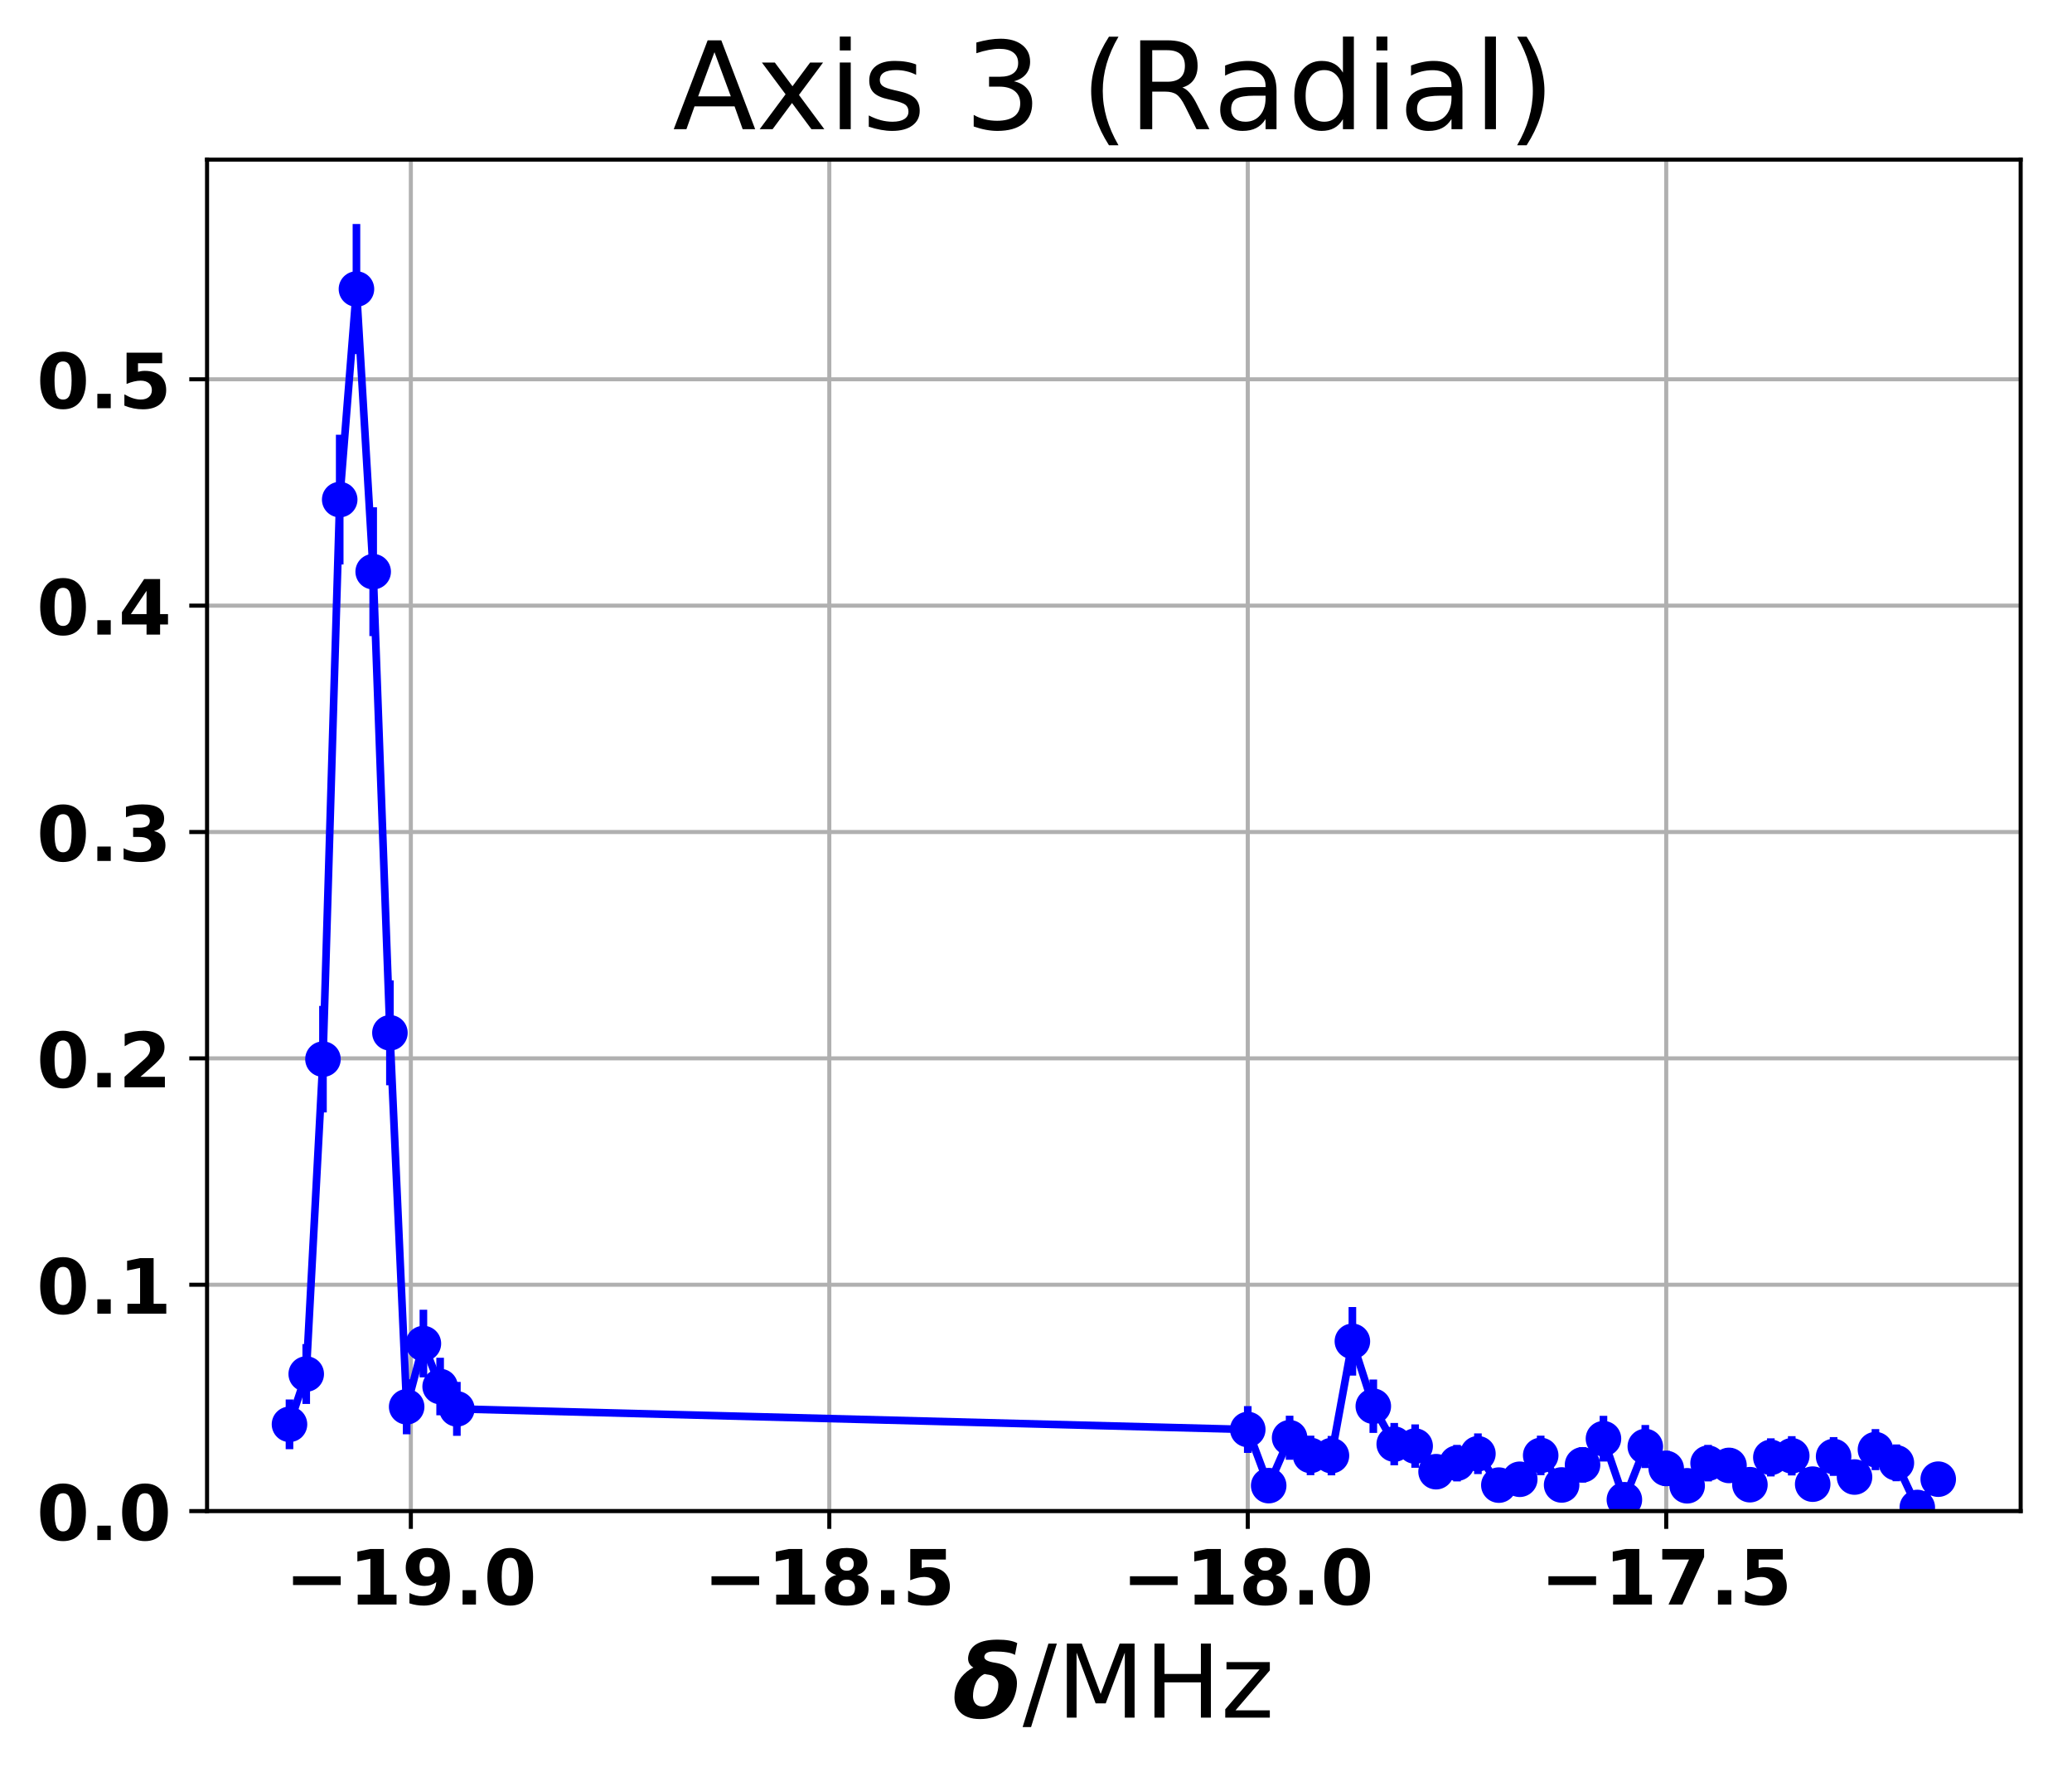 <?xml version="1.0" encoding="utf-8" standalone="no"?>
<!DOCTYPE svg PUBLIC "-//W3C//DTD SVG 1.1//EN"
  "http://www.w3.org/Graphics/SVG/1.1/DTD/svg11.dtd">
<!-- Created with matplotlib (http://matplotlib.org/) -->
<svg height="349pt" version="1.1" viewBox="0 0 408 349" width="408pt" xmlns="http://www.w3.org/2000/svg" xmlns:xlink="http://www.w3.org/1999/xlink">
 <defs>
  <style type="text/css">
*{stroke-linecap:butt;stroke-linejoin:round;}
  </style>
 </defs>
 <g id="figure_1">
  <g id="patch_1">
   <path d="M 0 349.622 
L 408.591 349.622 
L 408.591 0 
L 0 0 
z
" style="fill:none;"/>
  </g>
  <g id="axes_1">
   <g id="patch_2">
    <path d="M 40.771 297.548 
L 397.891 297.548 
L 397.891 31.436 
L 40.771 31.436 
z
" style="fill:none;"/>
   </g>
   <g id="matplotlib.axis_1">
    <g id="xtick_1">
     <g id="line2d_1">
      <path clip-path="url(#p171c4fc880)" d="M 80.9 297.548 
L 80.9 31.436 
" style="fill:none;stroke:#b0b0b0;stroke-linecap:square;stroke-width:0.8;"/>
     </g>
     <g id="line2d_2">
      <defs>
       <path d="M 0 0 
L 0 3.5 
" id="mbf6462be30" style="stroke:#000000;stroke-width:0.8;"/>
      </defs>
      <g>
       <use style="stroke:#000000;stroke-width:0.8;" x="80.9" xlink:href="#mbf6462be30" y="297.548"/>
      </g>
     </g>
     <g id="text_1">
      <!-- −19.0 -->
      <defs>
       <path d="M 10.594 37.109 
L 73.188 37.109 
L 73.188 25.594 
L 10.594 25.594 
z
" id="DejaVuSans-Bold-2212"/>
       <path d="M 11.719 12.984 
L 28.328 12.984 
L 28.328 60.109 
L 11.281 56.594 
L 11.281 69.391 
L 28.219 72.906 
L 46.094 72.906 
L 46.094 12.984 
L 62.703 12.984 
L 62.703 0 
L 11.719 0 
z
" id="DejaVuSans-Bold-31"/>
       <path d="M 10.016 1.609 
L 10.016 15.094 
Q 14.5 12.984 18.594 11.938 
Q 22.703 10.891 26.703 10.891 
Q 35.109 10.891 39.797 15.547 
Q 44.484 20.219 45.312 29.391 
Q 42 26.953 38.234 25.734 
Q 34.469 24.516 30.078 24.516 
Q 18.891 24.516 12.031 31.031 
Q 5.172 37.547 5.172 48.188 
Q 5.172 59.969 12.812 67.047 
Q 20.453 74.125 33.297 74.125 
Q 47.562 74.125 55.375 64.5 
Q 63.188 54.891 63.188 37.312 
Q 63.188 19.234 54.047 8.906 
Q 44.922 -1.422 29 -1.422 
Q 23.875 -1.422 19.188 -0.656 
Q 14.5 0.094 10.016 1.609 
M 33.203 36.719 
Q 38.141 36.719 40.625 39.906 
Q 43.109 43.109 43.109 49.516 
Q 43.109 55.859 40.625 59.078 
Q 38.141 62.312 33.203 62.312 
Q 28.266 62.312 25.781 59.078 
Q 23.297 55.859 23.297 49.516 
Q 23.297 43.109 25.781 39.906 
Q 28.266 36.719 33.203 36.719 
" id="DejaVuSans-Bold-39"/>
       <path d="M 10.203 18.891 
L 27.781 18.891 
L 27.781 0 
L 10.203 0 
z
" id="DejaVuSans-Bold-2e"/>
       <path d="M 46 36.531 
Q 46 50.203 43.438 55.781 
Q 40.875 61.375 34.812 61.375 
Q 28.766 61.375 26.172 55.781 
Q 23.578 50.203 23.578 36.531 
Q 23.578 22.703 26.172 17.031 
Q 28.766 11.375 34.812 11.375 
Q 40.828 11.375 43.406 17.031 
Q 46 22.703 46 36.531 
M 64.797 36.375 
Q 64.797 18.266 56.984 8.422 
Q 49.172 -1.422 34.812 -1.422 
Q 20.406 -1.422 12.594 8.422 
Q 4.781 18.266 4.781 36.375 
Q 4.781 54.547 12.594 64.375 
Q 20.406 74.219 34.812 74.219 
Q 49.172 74.219 56.984 64.375 
Q 64.797 54.547 64.797 36.375 
" id="DejaVuSans-Bold-30"/>
      </defs>
      <g transform="translate(56.111 315.946)scale(0.15 -0.15)">
       <use xlink:href="#DejaVuSans-Bold-2212"/>
       <use x="83.789" xlink:href="#DejaVuSans-Bold-31"/>
       <use x="153.369" xlink:href="#DejaVuSans-Bold-39"/>
       <use x="222.949" xlink:href="#DejaVuSans-Bold-2e"/>
       <use x="260.938" xlink:href="#DejaVuSans-Bold-30"/>
      </g>
     </g>
    </g>
    <g id="xtick_2">
     <g id="line2d_3">
      <path clip-path="url(#p171c4fc880)" d="M 163.299 297.548 
L 163.299 31.436 
" style="fill:none;stroke:#b0b0b0;stroke-linecap:square;stroke-width:0.8;"/>
     </g>
     <g id="line2d_4">
      <g>
       <use style="stroke:#000000;stroke-width:0.8;" x="163.299" xlink:href="#mbf6462be30" y="297.548"/>
      </g>
     </g>
     <g id="text_2">
      <!-- −18.5 -->
      <defs>
       <path d="M 34.812 32.625 
Q 29.547 32.625 26.703 29.734 
Q 23.875 26.859 23.875 21.484 
Q 23.875 16.109 26.703 13.25 
Q 29.547 10.406 34.812 10.406 
Q 40.047 10.406 42.828 13.25 
Q 45.609 16.109 45.609 21.484 
Q 45.609 26.906 42.828 29.766 
Q 40.047 32.625 34.812 32.625 
M 21.094 38.812 
Q 14.453 40.828 11.078 44.969 
Q 7.719 49.125 7.719 55.328 
Q 7.719 64.547 14.594 69.375 
Q 21.484 74.219 34.812 74.219 
Q 48.047 74.219 54.922 69.406 
Q 61.812 64.594 61.812 55.328 
Q 61.812 49.125 58.422 44.969 
Q 55.031 40.828 48.391 38.812 
Q 55.812 36.766 59.594 32.156 
Q 63.375 27.547 63.375 20.516 
Q 63.375 9.672 56.172 4.125 
Q 48.969 -1.422 34.812 -1.422 
Q 20.609 -1.422 13.359 4.125 
Q 6.109 9.672 6.109 20.516 
Q 6.109 27.547 9.891 32.156 
Q 13.672 36.766 21.094 38.812 
M 25.484 53.422 
Q 25.484 49.078 27.906 46.734 
Q 30.328 44.391 34.812 44.391 
Q 39.203 44.391 41.594 46.734 
Q 44 49.078 44 53.422 
Q 44 57.766 41.594 60.078 
Q 39.203 62.406 34.812 62.406 
Q 30.328 62.406 27.906 60.062 
Q 25.484 57.719 25.484 53.422 
" id="DejaVuSans-Bold-38"/>
       <path d="M 10.594 72.906 
L 57.328 72.906 
L 57.328 59.078 
L 25.594 59.078 
L 25.594 47.797 
Q 27.734 48.391 29.906 48.703 
Q 32.078 49.031 34.422 49.031 
Q 47.75 49.031 55.172 42.359 
Q 62.594 35.688 62.594 23.781 
Q 62.594 11.969 54.516 5.266 
Q 46.438 -1.422 32.078 -1.422 
Q 25.875 -1.422 19.797 -0.219 
Q 13.719 0.984 7.719 3.422 
L 7.719 18.219 
Q 13.672 14.797 19.016 13.078 
Q 24.359 11.375 29.109 11.375 
Q 35.938 11.375 39.859 14.719 
Q 43.797 18.062 43.797 23.781 
Q 43.797 29.547 39.859 32.859 
Q 35.938 36.188 29.109 36.188 
Q 25.047 36.188 20.453 35.125 
Q 15.875 34.078 10.594 31.891 
z
" id="DejaVuSans-Bold-35"/>
      </defs>
      <g transform="translate(138.511 315.946)scale(0.15 -0.15)">
       <use xlink:href="#DejaVuSans-Bold-2212"/>
       <use x="83.789" xlink:href="#DejaVuSans-Bold-31"/>
       <use x="153.369" xlink:href="#DejaVuSans-Bold-38"/>
       <use x="222.949" xlink:href="#DejaVuSans-Bold-2e"/>
       <use x="260.938" xlink:href="#DejaVuSans-Bold-35"/>
      </g>
     </g>
    </g>
    <g id="xtick_3">
     <g id="line2d_5">
      <path clip-path="url(#p171c4fc880)" d="M 245.699 297.548 
L 245.699 31.436 
" style="fill:none;stroke:#b0b0b0;stroke-linecap:square;stroke-width:0.8;"/>
     </g>
     <g id="line2d_6">
      <g>
       <use style="stroke:#000000;stroke-width:0.8;" x="245.699" xlink:href="#mbf6462be30" y="297.548"/>
      </g>
     </g>
     <g id="text_3">
      <!-- −18.0 -->
      <g transform="translate(220.91 315.946)scale(0.15 -0.15)">
       <use xlink:href="#DejaVuSans-Bold-2212"/>
       <use x="83.789" xlink:href="#DejaVuSans-Bold-31"/>
       <use x="153.369" xlink:href="#DejaVuSans-Bold-38"/>
       <use x="222.949" xlink:href="#DejaVuSans-Bold-2e"/>
       <use x="260.938" xlink:href="#DejaVuSans-Bold-30"/>
      </g>
     </g>
    </g>
    <g id="xtick_4">
     <g id="line2d_7">
      <path clip-path="url(#p171c4fc880)" d="M 328.099 297.548 
L 328.099 31.436 
" style="fill:none;stroke:#b0b0b0;stroke-linecap:square;stroke-width:0.8;"/>
     </g>
     <g id="line2d_8">
      <g>
       <use style="stroke:#000000;stroke-width:0.8;" x="328.099" xlink:href="#mbf6462be30" y="297.548"/>
      </g>
     </g>
     <g id="text_4">
      <!-- −17.5 -->
      <defs>
       <path d="M 6.688 72.906 
L 61.625 72.906 
L 61.625 62.312 
L 33.203 0 
L 14.891 0 
L 41.797 59.078 
L 6.688 59.078 
z
" id="DejaVuSans-Bold-37"/>
      </defs>
      <g transform="translate(303.31 315.946)scale(0.15 -0.15)">
       <use xlink:href="#DejaVuSans-Bold-2212"/>
       <use x="83.789" xlink:href="#DejaVuSans-Bold-31"/>
       <use x="153.369" xlink:href="#DejaVuSans-Bold-37"/>
       <use x="222.949" xlink:href="#DejaVuSans-Bold-2e"/>
       <use x="260.938" xlink:href="#DejaVuSans-Bold-35"/>
      </g>
     </g>
    </g>
    <g id="text_5">
     <!-- $\delta$/MHz -->
     <defs>
      <path d="M 61.141 61.719 
Q 55.812 65.141 40.234 65.141 
Q 31.938 65.141 31 60.359 
Q 30.953 60.016 30.953 59.719 
Q 30.953 55.672 41.156 54.109 
Q 63.094 50.688 63.094 33.734 
Q 63.094 30.672 62.406 27.094 
Q 59.812 13.875 50.344 6.25 
Q 40.828 -1.422 26.859 -1.422 
Q 12.844 -1.422 6.297 6.25 
Q 1.562 11.719 1.562 20.125 
Q 1.562 35.203 13.812 45.312 
Q 16.797 47.75 20.219 49.312 
Q 14.984 52.438 14.984 58.156 
Q 14.984 59.469 15.281 60.938 
Q 18.359 76.766 44.141 76.766 
Q 57.078 76.766 63.375 73.344 
z
M 31.297 42.969 
Q 28.516 41.891 25.922 39.156 
Q 21.875 34.906 20.406 27.25 
Q 19.828 24.266 19.828 21.094 
Q 19.828 17.922 21.234 15.281 
Q 23.641 10.984 29.156 10.984 
Q 34.719 10.984 38.766 15.328 
Q 42.875 19.734 44.281 27.047 
Q 44.781 29.5 44.781 32.562 
Q 44.781 35.594 42.922 37.984 
Q 40.188 41.703 35.453 42.234 
Q 33.25 42.484 31.297 42.969 
" id="DejaVuSans-BoldOblique-3b4"/>
      <path d="M 25.391 72.906 
L 33.688 72.906 
L 8.297 -9.281 
L 0 -9.281 
z
" id="DejaVuSans-2f"/>
      <path d="M 9.812 72.906 
L 24.516 72.906 
L 43.109 23.297 
L 61.812 72.906 
L 76.516 72.906 
L 76.516 0 
L 66.891 0 
L 66.891 64.016 
L 48.094 14.016 
L 38.188 14.016 
L 19.391 64.016 
L 19.391 0 
L 9.812 0 
z
" id="DejaVuSans-4d"/>
      <path d="M 9.812 72.906 
L 19.672 72.906 
L 19.672 43.016 
L 55.516 43.016 
L 55.516 72.906 
L 65.375 72.906 
L 65.375 0 
L 55.516 0 
L 55.516 34.719 
L 19.672 34.719 
L 19.672 0 
L 9.812 0 
z
" id="DejaVuSans-48"/>
      <path d="M 5.516 54.688 
L 48.188 54.688 
L 48.188 46.484 
L 14.406 7.172 
L 48.188 7.172 
L 48.188 0 
L 4.297 0 
L 4.297 8.203 
L 38.094 47.516 
L 5.516 47.516 
z
" id="DejaVuSans-7a"/>
     </defs>
     <g transform="translate(187.631 338.262)scale(0.2 -0.2)">
      <use transform="translate(0 0.234)" xlink:href="#DejaVuSans-BoldOblique-3b4"/>
      <use transform="translate(68.701 0.234)" xlink:href="#DejaVuSans-2f"/>
      <use transform="translate(102.393 0.234)" xlink:href="#DejaVuSans-4d"/>
      <use transform="translate(188.672 0.234)" xlink:href="#DejaVuSans-48"/>
      <use transform="translate(263.867 0.234)" xlink:href="#DejaVuSans-7a"/>
     </g>
    </g>
   </g>
   <g id="matplotlib.axis_2">
    <g id="ytick_1">
     <g id="line2d_9">
      <path clip-path="url(#p171c4fc880)" d="M 40.771 297.548 
L 397.891 297.548 
" style="fill:none;stroke:#b0b0b0;stroke-linecap:square;stroke-width:0.8;"/>
     </g>
     <g id="line2d_10">
      <defs>
       <path d="M 0 0 
L -3.5 0 
" id="mb96b60026e" style="stroke:#000000;stroke-width:0.8;"/>
      </defs>
      <g>
       <use style="stroke:#000000;stroke-width:0.8;" x="40.771" xlink:href="#mb96b60026e" y="297.548"/>
      </g>
     </g>
     <g id="text_6">
      <!-- 0.0 -->
      <g transform="translate(7.2 303.247)scale(0.15 -0.15)">
       <use xlink:href="#DejaVuSans-Bold-30"/>
       <use x="69.58" xlink:href="#DejaVuSans-Bold-2e"/>
       <use x="107.568" xlink:href="#DejaVuSans-Bold-30"/>
      </g>
     </g>
    </g>
    <g id="ytick_2">
     <g id="line2d_11">
      <path clip-path="url(#p171c4fc880)" d="M 40.771 252.975 
L 397.891 252.975 
" style="fill:none;stroke:#b0b0b0;stroke-linecap:square;stroke-width:0.8;"/>
     </g>
     <g id="line2d_12">
      <g>
       <use style="stroke:#000000;stroke-width:0.8;" x="40.771" xlink:href="#mb96b60026e" y="252.975"/>
      </g>
     </g>
     <g id="text_7">
      <!-- 0.1 -->
      <g transform="translate(7.2 258.674)scale(0.15 -0.15)">
       <use xlink:href="#DejaVuSans-Bold-30"/>
       <use x="69.58" xlink:href="#DejaVuSans-Bold-2e"/>
       <use x="107.568" xlink:href="#DejaVuSans-Bold-31"/>
      </g>
     </g>
    </g>
    <g id="ytick_3">
     <g id="line2d_13">
      <path clip-path="url(#p171c4fc880)" d="M 40.771 208.402 
L 397.891 208.402 
" style="fill:none;stroke:#b0b0b0;stroke-linecap:square;stroke-width:0.8;"/>
     </g>
     <g id="line2d_14">
      <g>
       <use style="stroke:#000000;stroke-width:0.8;" x="40.771" xlink:href="#mb96b60026e" y="208.402"/>
      </g>
     </g>
     <g id="text_8">
      <!-- 0.2 -->
      <defs>
       <path d="M 28.812 13.812 
L 60.891 13.812 
L 60.891 0 
L 7.906 0 
L 7.906 13.812 
L 34.516 37.312 
Q 38.094 40.531 39.797 43.609 
Q 41.5 46.688 41.5 50 
Q 41.5 55.125 38.062 58.25 
Q 34.625 61.375 28.906 61.375 
Q 24.516 61.375 19.281 59.5 
Q 14.062 57.625 8.109 53.906 
L 8.109 69.922 
Q 14.453 72.016 20.656 73.109 
Q 26.859 74.219 32.812 74.219 
Q 45.906 74.219 53.156 68.453 
Q 60.406 62.703 60.406 52.391 
Q 60.406 46.438 57.328 41.281 
Q 54.25 36.141 44.391 27.484 
z
" id="DejaVuSans-Bold-32"/>
      </defs>
      <g transform="translate(7.2 214.101)scale(0.15 -0.15)">
       <use xlink:href="#DejaVuSans-Bold-30"/>
       <use x="69.58" xlink:href="#DejaVuSans-Bold-2e"/>
       <use x="107.568" xlink:href="#DejaVuSans-Bold-32"/>
      </g>
     </g>
    </g>
    <g id="ytick_4">
     <g id="line2d_15">
      <path clip-path="url(#p171c4fc880)" d="M 40.771 163.829 
L 397.891 163.829 
" style="fill:none;stroke:#b0b0b0;stroke-linecap:square;stroke-width:0.8;"/>
     </g>
     <g id="line2d_16">
      <g>
       <use style="stroke:#000000;stroke-width:0.8;" x="40.771" xlink:href="#mb96b60026e" y="163.829"/>
      </g>
     </g>
     <g id="text_9">
      <!-- 0.3 -->
      <defs>
       <path d="M 46.578 39.312 
Q 53.953 37.406 57.781 32.688 
Q 61.625 27.984 61.625 20.703 
Q 61.625 9.859 53.312 4.219 
Q 45.016 -1.422 29.109 -1.422 
Q 23.484 -1.422 17.844 -0.516 
Q 12.203 0.391 6.688 2.203 
L 6.688 16.703 
Q 11.969 14.062 17.156 12.719 
Q 22.359 11.375 27.391 11.375 
Q 34.859 11.375 38.844 13.953 
Q 42.828 16.547 42.828 21.391 
Q 42.828 26.375 38.75 28.938 
Q 34.672 31.5 26.703 31.5 
L 19.188 31.5 
L 19.188 43.609 
L 27.094 43.609 
Q 34.188 43.609 37.641 45.828 
Q 41.109 48.047 41.109 52.594 
Q 41.109 56.781 37.734 59.078 
Q 34.375 61.375 28.219 61.375 
Q 23.688 61.375 19.047 60.344 
Q 14.406 59.328 9.812 57.328 
L 9.812 71.094 
Q 15.375 72.656 20.844 73.438 
Q 26.312 74.219 31.594 74.219 
Q 45.797 74.219 52.844 69.547 
Q 59.906 64.891 59.906 55.516 
Q 59.906 49.125 56.531 45.047 
Q 53.172 40.969 46.578 39.312 
" id="DejaVuSans-Bold-33"/>
      </defs>
      <g transform="translate(7.2 169.528)scale(0.15 -0.15)">
       <use xlink:href="#DejaVuSans-Bold-30"/>
       <use x="69.58" xlink:href="#DejaVuSans-Bold-2e"/>
       <use x="107.568" xlink:href="#DejaVuSans-Bold-33"/>
      </g>
     </g>
    </g>
    <g id="ytick_5">
     <g id="line2d_17">
      <path clip-path="url(#p171c4fc880)" d="M 40.771 119.256 
L 397.891 119.256 
" style="fill:none;stroke:#b0b0b0;stroke-linecap:square;stroke-width:0.8;"/>
     </g>
     <g id="line2d_18">
      <g>
       <use style="stroke:#000000;stroke-width:0.8;" x="40.771" xlink:href="#mb96b60026e" y="119.256"/>
      </g>
     </g>
     <g id="text_10">
      <!-- 0.4 -->
      <defs>
       <path d="M 36.812 57.422 
L 16.219 26.906 
L 36.812 26.906 
z
M 33.688 72.906 
L 54.594 72.906 
L 54.594 26.906 
L 64.984 26.906 
L 64.984 13.281 
L 54.594 13.281 
L 54.594 0 
L 36.812 0 
L 36.812 13.281 
L 4.5 13.281 
L 4.5 29.391 
z
" id="DejaVuSans-Bold-34"/>
      </defs>
      <g transform="translate(7.2 124.955)scale(0.15 -0.15)">
       <use xlink:href="#DejaVuSans-Bold-30"/>
       <use x="69.58" xlink:href="#DejaVuSans-Bold-2e"/>
       <use x="107.568" xlink:href="#DejaVuSans-Bold-34"/>
      </g>
     </g>
    </g>
    <g id="ytick_6">
     <g id="line2d_19">
      <path clip-path="url(#p171c4fc880)" d="M 40.771 74.683 
L 397.891 74.683 
" style="fill:none;stroke:#b0b0b0;stroke-linecap:square;stroke-width:0.8;"/>
     </g>
     <g id="line2d_20">
      <g>
       <use style="stroke:#000000;stroke-width:0.8;" x="40.771" xlink:href="#mb96b60026e" y="74.683"/>
      </g>
     </g>
     <g id="text_11">
      <!-- 0.5 -->
      <g transform="translate(7.2 80.382)scale(0.15 -0.15)">
       <use xlink:href="#DejaVuSans-Bold-30"/>
       <use x="69.58" xlink:href="#DejaVuSans-Bold-2e"/>
       <use x="107.568" xlink:href="#DejaVuSans-Bold-35"/>
      </g>
     </g>
    </g>
   </g>
   <g id="LineCollection_1">
    <path clip-path="url(#p171c4fc880)" d="M 57.004 285.355 
L 57.004 275.569 
" style="fill:none;stroke:#0000ff;stroke-width:1.5;"/>
    <path clip-path="url(#p171c4fc880)" d="M 60.3 276.449 
L 60.3 264.662 
" style="fill:none;stroke:#0000ff;stroke-width:1.5;"/>
    <path clip-path="url(#p171c4fc880)" d="M 63.596 219.046 
L 63.596 198.068 
" style="fill:none;stroke:#0000ff;stroke-width:1.5;"/>
    <path clip-path="url(#p171c4fc880)" d="M 66.892 111.149 
L 66.892 85.604 
" style="fill:none;stroke:#0000ff;stroke-width:1.5;"/>
    <path clip-path="url(#p171c4fc880)" d="M 70.188 69.718 
L 70.188 44.108 
" style="fill:none;stroke:#0000ff;stroke-width:1.5;"/>
    <path clip-path="url(#p171c4fc880)" d="M 73.484 125.249 
L 73.484 99.891 
" style="fill:none;stroke:#0000ff;stroke-width:1.5;"/>
    <path clip-path="url(#p171c4fc880)" d="M 76.78 213.696 
L 76.78 193.044 
" style="fill:none;stroke:#0000ff;stroke-width:1.5;"/>
    <path clip-path="url(#p171c4fc880)" d="M 80.076 282.426 
L 80.076 271.596 
" style="fill:none;stroke:#0000ff;stroke-width:1.5;"/>
    <path clip-path="url(#p171c4fc880)" d="M 83.372 271.222 
L 83.372 257.895 
" style="fill:none;stroke:#0000ff;stroke-width:1.5;"/>
    <path clip-path="url(#p171c4fc880)" d="M 86.668 278.685 
L 86.668 267.353 
" style="fill:none;stroke:#0000ff;stroke-width:1.5;"/>
    <path clip-path="url(#p171c4fc880)" d="M 89.964 282.732 
L 89.964 272.114 
" style="fill:none;stroke:#0000ff;stroke-width:1.5;"/>
    <path clip-path="url(#p171c4fc880)" d="M 245.699 286.086 
L 245.699 276.873 
" style="fill:none;stroke:#0000ff;stroke-width:1.5;"/>
    <path clip-path="url(#p171c4fc880)" d="M 249.819 295.104 
L 249.819 289.96 
" style="fill:none;stroke:#0000ff;stroke-width:1.5;"/>
    <path clip-path="url(#p171c4fc880)" d="M 253.939 287.441 
L 253.939 278.766 
" style="fill:none;stroke:#0000ff;stroke-width:1.5;"/>
    <path clip-path="url(#p171c4fc880)" d="M 258.059 290.479 
L 258.059 282.697 
" style="fill:none;stroke:#0000ff;stroke-width:1.5;"/>
    <path clip-path="url(#p171c4fc880)" d="M 262.179 290.502 
L 262.179 282.745 
" style="fill:none;stroke:#0000ff;stroke-width:1.5;"/>
    <path clip-path="url(#p171c4fc880)" d="M 266.299 270.867 
L 266.299 257.37 
" style="fill:none;stroke:#0000ff;stroke-width:1.5;"/>
    <path clip-path="url(#p171c4fc880)" d="M 270.419 282.155 
L 270.419 271.644 
" style="fill:none;stroke:#0000ff;stroke-width:1.5;"/>
    <path clip-path="url(#p171c4fc880)" d="M 274.539 288.522 
L 274.539 280.192 
" style="fill:none;stroke:#0000ff;stroke-width:1.5;"/>
    <path clip-path="url(#p171c4fc880)" d="M 278.659 289.017 
L 278.659 280.481 
" style="fill:none;stroke:#0000ff;stroke-width:1.5;"/>
    <path clip-path="url(#p171c4fc880)" d="M 282.779 292.998 
L 282.779 286.583 
" style="fill:none;stroke:#0000ff;stroke-width:1.5;"/>
    <path clip-path="url(#p171c4fc880)" d="M 286.899 291.706 
L 286.899 284.516 
" style="fill:none;stroke:#0000ff;stroke-width:1.5;"/>
    <path clip-path="url(#p171c4fc880)" d="M 291.019 290.262 
L 291.019 282.247 
" style="fill:none;stroke:#0000ff;stroke-width:1.5;"/>
    <path clip-path="url(#p171c4fc880)" d="M 295.139 295.056 
L 295.139 289.811 
" style="fill:none;stroke:#0000ff;stroke-width:1.5;"/>
    <path clip-path="url(#p171c4fc880)" d="M 299.259 294.135 
L 299.259 288.426 
" style="fill:none;stroke:#0000ff;stroke-width:1.5;"/>
    <path clip-path="url(#p171c4fc880)" d="M 303.379 290.479 
L 303.379 282.697 
" style="fill:none;stroke:#0000ff;stroke-width:1.5;"/>
    <path clip-path="url(#p171c4fc880)" d="M 307.499 295.039 
L 307.499 289.76 
" style="fill:none;stroke:#0000ff;stroke-width:1.5;"/>
    <path clip-path="url(#p171c4fc880)" d="M 311.619 291.91 
L 311.619 284.965 
" style="fill:none;stroke:#0000ff;stroke-width:1.5;"/>
    <path clip-path="url(#p171c4fc880)" d="M 315.739 287.787 
L 315.739 278.794 
" style="fill:none;stroke:#0000ff;stroke-width:1.5;"/>
    <path clip-path="url(#p171c4fc880)" d="M 319.859 296.977 
L 319.859 293.648 
" style="fill:none;stroke:#0000ff;stroke-width:1.5;"/>
    <path clip-path="url(#p171c4fc880)" d="M 323.979 289.074 
L 323.979 280.595 
" style="fill:none;stroke:#0000ff;stroke-width:1.5;"/>
    <path clip-path="url(#p171c4fc880)" d="M 328.099 292.621 
L 328.099 285.684 
" style="fill:none;stroke:#0000ff;stroke-width:1.5;"/>
    <path clip-path="url(#p171c4fc880)" d="M 332.219 295.12 
L 332.219 290.008 
" style="fill:none;stroke:#0000ff;stroke-width:1.5;"/>
    <path clip-path="url(#p171c4fc880)" d="M 336.339 291.706 
L 336.339 284.516 
" style="fill:none;stroke:#0000ff;stroke-width:1.5;"/>
    <path clip-path="url(#p171c4fc880)" d="M 340.459 291.98 
L 340.459 285.121 
" style="fill:none;stroke:#0000ff;stroke-width:1.5;"/>
    <path clip-path="url(#p171c4fc880)" d="M 344.579 295.014 
L 344.579 289.682 
" style="fill:none;stroke:#0000ff;stroke-width:1.5;"/>
    <path clip-path="url(#p171c4fc880)" d="M 348.699 290.726 
L 348.699 283.212 
" style="fill:none;stroke:#0000ff;stroke-width:1.5;"/>
    <path clip-path="url(#p171c4fc880)" d="M 352.818 290.525 
L 352.818 282.793 
" style="fill:none;stroke:#0000ff;stroke-width:1.5;"/>
    <path clip-path="url(#p171c4fc880)" d="M 356.938 294.962 
L 356.938 289.522 
" style="fill:none;stroke:#0000ff;stroke-width:1.5;"/>
    <path clip-path="url(#p171c4fc880)" d="M 361.058 290.616 
L 361.058 282.982 
" style="fill:none;stroke:#0000ff;stroke-width:1.5;"/>
    <path clip-path="url(#p171c4fc880)" d="M 365.178 293.894 
L 365.178 287.786 
" style="fill:none;stroke:#0000ff;stroke-width:1.5;"/>
    <path clip-path="url(#p171c4fc880)" d="M 369.298 289.483 
L 369.298 281.405 
" style="fill:none;stroke:#0000ff;stroke-width:1.5;"/>
    <path clip-path="url(#p171c4fc880)" d="M 373.418 291.668 
L 373.418 284.43 
" style="fill:none;stroke:#0000ff;stroke-width:1.5;"/>
    <path clip-path="url(#p171c4fc880)" d="M 377.538 297.548 
L 377.538 296.129 
" style="fill:none;stroke:#0000ff;stroke-width:1.5;"/>
    <path clip-path="url(#p171c4fc880)" d="M 381.658 294.124 
L 381.658 288.397 
" style="fill:none;stroke:#0000ff;stroke-width:1.5;"/>
   </g>
   <g id="line2d_21">
    <path clip-path="url(#p171c4fc880)" d="M 57.004 280.462 
L 60.3 270.555 
L 63.596 208.557 
L 66.892 98.376 
L 70.188 56.913 
L 73.484 112.57 
L 76.78 203.37 
L 80.076 277.011 
L 83.372 264.558 
L 86.668 273.019 
L 89.964 277.423 
L 245.699 281.48 
L 249.819 292.532 
L 253.939 283.103 
L 258.059 286.588 
L 262.179 286.623 
L 266.299 264.118 
L 270.419 276.899 
L 274.539 284.357 
L 278.659 284.749 
L 282.779 289.79 
L 286.899 288.111 
L 291.019 286.254 
L 295.139 292.433 
L 299.259 291.28 
L 303.379 286.588 
L 307.499 292.4 
L 311.619 288.437 
L 315.739 283.291 
L 319.859 295.312 
L 323.979 284.834 
L 328.099 289.153 
L 332.219 292.564 
L 336.339 288.111 
L 340.459 288.551 
L 344.579 292.348 
L 348.699 286.969 
L 352.818 286.659 
L 356.938 292.242 
L 361.058 286.799 
L 365.178 290.84 
L 369.298 285.444 
L 373.418 288.049 
L 377.538 296.838 
L 381.658 291.261 
" style="fill:none;stroke:#0000ff;stroke-linecap:square;stroke-width:1.5;"/>
    <defs>
     <path d="M 0 3 
C 0.796 3 1.559 2.684 2.121 2.121 
C 2.684 1.559 3 0.796 3 0 
C 3 -0.796 2.684 -1.559 2.121 -2.121 
C 1.559 -2.684 0.796 -3 0 -3 
C -0.796 -3 -1.559 -2.684 -2.121 -2.121 
C -2.684 -1.559 -3 -0.796 -3 0 
C -3 0.796 -2.684 1.559 -2.121 2.121 
C -1.559 2.684 -0.796 3 0 3 
z
" id="m0765361b39" style="stroke:#0000ff;"/>
    </defs>
    <g clip-path="url(#p171c4fc880)">
     <use style="fill:#0000ff;stroke:#0000ff;" x="57.004" xlink:href="#m0765361b39" y="280.462"/>
     <use style="fill:#0000ff;stroke:#0000ff;" x="60.3" xlink:href="#m0765361b39" y="270.555"/>
     <use style="fill:#0000ff;stroke:#0000ff;" x="63.596" xlink:href="#m0765361b39" y="208.557"/>
     <use style="fill:#0000ff;stroke:#0000ff;" x="66.892" xlink:href="#m0765361b39" y="98.376"/>
     <use style="fill:#0000ff;stroke:#0000ff;" x="70.188" xlink:href="#m0765361b39" y="56.913"/>
     <use style="fill:#0000ff;stroke:#0000ff;" x="73.484" xlink:href="#m0765361b39" y="112.57"/>
     <use style="fill:#0000ff;stroke:#0000ff;" x="76.78" xlink:href="#m0765361b39" y="203.37"/>
     <use style="fill:#0000ff;stroke:#0000ff;" x="80.076" xlink:href="#m0765361b39" y="277.011"/>
     <use style="fill:#0000ff;stroke:#0000ff;" x="83.372" xlink:href="#m0765361b39" y="264.558"/>
     <use style="fill:#0000ff;stroke:#0000ff;" x="86.668" xlink:href="#m0765361b39" y="273.019"/>
     <use style="fill:#0000ff;stroke:#0000ff;" x="89.964" xlink:href="#m0765361b39" y="277.423"/>
     <use style="fill:#0000ff;stroke:#0000ff;" x="245.699" xlink:href="#m0765361b39" y="281.48"/>
     <use style="fill:#0000ff;stroke:#0000ff;" x="249.819" xlink:href="#m0765361b39" y="292.532"/>
     <use style="fill:#0000ff;stroke:#0000ff;" x="253.939" xlink:href="#m0765361b39" y="283.103"/>
     <use style="fill:#0000ff;stroke:#0000ff;" x="258.059" xlink:href="#m0765361b39" y="286.588"/>
     <use style="fill:#0000ff;stroke:#0000ff;" x="262.179" xlink:href="#m0765361b39" y="286.623"/>
     <use style="fill:#0000ff;stroke:#0000ff;" x="266.299" xlink:href="#m0765361b39" y="264.118"/>
     <use style="fill:#0000ff;stroke:#0000ff;" x="270.419" xlink:href="#m0765361b39" y="276.899"/>
     <use style="fill:#0000ff;stroke:#0000ff;" x="274.539" xlink:href="#m0765361b39" y="284.357"/>
     <use style="fill:#0000ff;stroke:#0000ff;" x="278.659" xlink:href="#m0765361b39" y="284.749"/>
     <use style="fill:#0000ff;stroke:#0000ff;" x="282.779" xlink:href="#m0765361b39" y="289.79"/>
     <use style="fill:#0000ff;stroke:#0000ff;" x="286.899" xlink:href="#m0765361b39" y="288.111"/>
     <use style="fill:#0000ff;stroke:#0000ff;" x="291.019" xlink:href="#m0765361b39" y="286.254"/>
     <use style="fill:#0000ff;stroke:#0000ff;" x="295.139" xlink:href="#m0765361b39" y="292.433"/>
     <use style="fill:#0000ff;stroke:#0000ff;" x="299.259" xlink:href="#m0765361b39" y="291.28"/>
     <use style="fill:#0000ff;stroke:#0000ff;" x="303.379" xlink:href="#m0765361b39" y="286.588"/>
     <use style="fill:#0000ff;stroke:#0000ff;" x="307.499" xlink:href="#m0765361b39" y="292.4"/>
     <use style="fill:#0000ff;stroke:#0000ff;" x="311.619" xlink:href="#m0765361b39" y="288.437"/>
     <use style="fill:#0000ff;stroke:#0000ff;" x="315.739" xlink:href="#m0765361b39" y="283.291"/>
     <use style="fill:#0000ff;stroke:#0000ff;" x="319.859" xlink:href="#m0765361b39" y="295.312"/>
     <use style="fill:#0000ff;stroke:#0000ff;" x="323.979" xlink:href="#m0765361b39" y="284.834"/>
     <use style="fill:#0000ff;stroke:#0000ff;" x="328.099" xlink:href="#m0765361b39" y="289.153"/>
     <use style="fill:#0000ff;stroke:#0000ff;" x="332.219" xlink:href="#m0765361b39" y="292.564"/>
     <use style="fill:#0000ff;stroke:#0000ff;" x="336.339" xlink:href="#m0765361b39" y="288.111"/>
     <use style="fill:#0000ff;stroke:#0000ff;" x="340.459" xlink:href="#m0765361b39" y="288.551"/>
     <use style="fill:#0000ff;stroke:#0000ff;" x="344.579" xlink:href="#m0765361b39" y="292.348"/>
     <use style="fill:#0000ff;stroke:#0000ff;" x="348.699" xlink:href="#m0765361b39" y="286.969"/>
     <use style="fill:#0000ff;stroke:#0000ff;" x="352.818" xlink:href="#m0765361b39" y="286.659"/>
     <use style="fill:#0000ff;stroke:#0000ff;" x="356.938" xlink:href="#m0765361b39" y="292.242"/>
     <use style="fill:#0000ff;stroke:#0000ff;" x="361.058" xlink:href="#m0765361b39" y="286.799"/>
     <use style="fill:#0000ff;stroke:#0000ff;" x="365.178" xlink:href="#m0765361b39" y="290.84"/>
     <use style="fill:#0000ff;stroke:#0000ff;" x="369.298" xlink:href="#m0765361b39" y="285.444"/>
     <use style="fill:#0000ff;stroke:#0000ff;" x="373.418" xlink:href="#m0765361b39" y="288.049"/>
     <use style="fill:#0000ff;stroke:#0000ff;" x="377.538" xlink:href="#m0765361b39" y="296.838"/>
     <use style="fill:#0000ff;stroke:#0000ff;" x="381.658" xlink:href="#m0765361b39" y="291.261"/>
    </g>
   </g>
   <g id="patch_3">
    <path d="M 40.771 297.548 
L 40.771 31.436 
" style="fill:none;stroke:#000000;stroke-linecap:square;stroke-linejoin:miter;stroke-width:0.8;"/>
   </g>
   <g id="patch_4">
    <path d="M 397.891 297.548 
L 397.891 31.436 
" style="fill:none;stroke:#000000;stroke-linecap:square;stroke-linejoin:miter;stroke-width:0.8;"/>
   </g>
   <g id="patch_5">
    <path d="M 40.771 297.548 
L 397.891 297.548 
" style="fill:none;stroke:#000000;stroke-linecap:square;stroke-linejoin:miter;stroke-width:0.8;"/>
   </g>
   <g id="patch_6">
    <path d="M 40.771 31.436 
L 397.891 31.436 
" style="fill:none;stroke:#000000;stroke-linecap:square;stroke-linejoin:miter;stroke-width:0.8;"/>
   </g>
   <g id="text_12">
    <!-- Axis 3 (Radial) -->
    <defs>
     <path d="M 34.188 63.188 
L 20.797 26.906 
L 47.609 26.906 
z
M 28.609 72.906 
L 39.797 72.906 
L 67.578 0 
L 57.328 0 
L 50.688 18.703 
L 17.828 18.703 
L 11.188 0 
L 0.781 0 
z
" id="DejaVuSans-41"/>
     <path d="M 54.891 54.688 
L 35.109 28.078 
L 55.906 0 
L 45.312 0 
L 29.391 21.484 
L 13.484 0 
L 2.875 0 
L 24.125 28.609 
L 4.688 54.688 
L 15.281 54.688 
L 29.781 35.203 
L 44.281 54.688 
z
" id="DejaVuSans-78"/>
     <path d="M 9.422 54.688 
L 18.406 54.688 
L 18.406 0 
L 9.422 0 
z
M 9.422 75.984 
L 18.406 75.984 
L 18.406 64.594 
L 9.422 64.594 
z
" id="DejaVuSans-69"/>
     <path d="M 44.281 53.078 
L 44.281 44.578 
Q 40.484 46.531 36.375 47.5 
Q 32.281 48.484 27.875 48.484 
Q 21.188 48.484 17.844 46.438 
Q 14.5 44.391 14.5 40.281 
Q 14.5 37.156 16.891 35.375 
Q 19.281 33.594 26.516 31.984 
L 29.594 31.297 
Q 39.156 29.25 43.188 25.516 
Q 47.219 21.781 47.219 15.094 
Q 47.219 7.469 41.188 3.016 
Q 35.156 -1.422 24.609 -1.422 
Q 20.219 -1.422 15.453 -0.562 
Q 10.688 0.297 5.422 2 
L 5.422 11.281 
Q 10.406 8.688 15.234 7.391 
Q 20.062 6.109 24.812 6.109 
Q 31.156 6.109 34.562 8.281 
Q 37.984 10.453 37.984 14.406 
Q 37.984 18.062 35.516 20.016 
Q 33.062 21.969 24.703 23.781 
L 21.578 24.516 
Q 13.234 26.266 9.516 29.906 
Q 5.812 33.547 5.812 39.891 
Q 5.812 47.609 11.281 51.797 
Q 16.75 56 26.812 56 
Q 31.781 56 36.172 55.266 
Q 40.578 54.547 44.281 53.078 
" id="DejaVuSans-73"/>
     <path id="DejaVuSans-20"/>
     <path d="M 40.578 39.312 
Q 47.656 37.797 51.625 33 
Q 55.609 28.219 55.609 21.188 
Q 55.609 10.406 48.188 4.484 
Q 40.766 -1.422 27.094 -1.422 
Q 22.516 -1.422 17.656 -0.516 
Q 12.797 0.391 7.625 2.203 
L 7.625 11.719 
Q 11.719 9.328 16.594 8.109 
Q 21.484 6.891 26.812 6.891 
Q 36.078 6.891 40.938 10.547 
Q 45.797 14.203 45.797 21.188 
Q 45.797 27.641 41.281 31.266 
Q 36.766 34.906 28.719 34.906 
L 20.219 34.906 
L 20.219 43.016 
L 29.109 43.016 
Q 36.375 43.016 40.234 45.922 
Q 44.094 48.828 44.094 54.297 
Q 44.094 59.906 40.109 62.906 
Q 36.141 65.922 28.719 65.922 
Q 24.656 65.922 20.016 65.031 
Q 15.375 64.156 9.812 62.312 
L 9.812 71.094 
Q 15.438 72.656 20.344 73.438 
Q 25.25 74.219 29.594 74.219 
Q 40.828 74.219 47.359 69.109 
Q 53.906 64.016 53.906 55.328 
Q 53.906 49.266 50.438 45.094 
Q 46.969 40.922 40.578 39.312 
" id="DejaVuSans-33"/>
     <path d="M 31 75.875 
Q 24.469 64.656 21.281 53.656 
Q 18.109 42.672 18.109 31.391 
Q 18.109 20.125 21.312 9.062 
Q 24.516 -2 31 -13.188 
L 23.188 -13.188 
Q 15.875 -1.703 12.234 9.375 
Q 8.594 20.453 8.594 31.391 
Q 8.594 42.281 12.203 53.312 
Q 15.828 64.359 23.188 75.875 
z
" id="DejaVuSans-28"/>
     <path d="M 44.391 34.188 
Q 47.562 33.109 50.562 29.594 
Q 53.562 26.078 56.594 19.922 
L 66.609 0 
L 56 0 
L 46.688 18.703 
Q 43.062 26.031 39.672 28.422 
Q 36.281 30.812 30.422 30.812 
L 19.672 30.812 
L 19.672 0 
L 9.812 0 
L 9.812 72.906 
L 32.078 72.906 
Q 44.578 72.906 50.734 67.672 
Q 56.891 62.453 56.891 51.906 
Q 56.891 45.016 53.688 40.469 
Q 50.484 35.938 44.391 34.188 
M 19.672 64.797 
L 19.672 38.922 
L 32.078 38.922 
Q 39.203 38.922 42.844 42.219 
Q 46.484 45.516 46.484 51.906 
Q 46.484 58.297 42.844 61.547 
Q 39.203 64.797 32.078 64.797 
z
" id="DejaVuSans-52"/>
     <path d="M 34.281 27.484 
Q 23.391 27.484 19.188 25 
Q 14.984 22.516 14.984 16.5 
Q 14.984 11.719 18.141 8.906 
Q 21.297 6.109 26.703 6.109 
Q 34.188 6.109 38.703 11.406 
Q 43.219 16.703 43.219 25.484 
L 43.219 27.484 
z
M 52.203 31.203 
L 52.203 0 
L 43.219 0 
L 43.219 8.297 
Q 40.141 3.328 35.547 0.953 
Q 30.953 -1.422 24.312 -1.422 
Q 15.922 -1.422 10.953 3.297 
Q 6 8.016 6 15.922 
Q 6 25.141 12.172 29.828 
Q 18.359 34.516 30.609 34.516 
L 43.219 34.516 
L 43.219 35.406 
Q 43.219 41.609 39.141 45 
Q 35.062 48.391 27.688 48.391 
Q 23 48.391 18.547 47.266 
Q 14.109 46.141 10.016 43.891 
L 10.016 52.203 
Q 14.938 54.109 19.578 55.047 
Q 24.219 56 28.609 56 
Q 40.484 56 46.344 49.844 
Q 52.203 43.703 52.203 31.203 
" id="DejaVuSans-61"/>
     <path d="M 45.406 46.391 
L 45.406 75.984 
L 54.391 75.984 
L 54.391 0 
L 45.406 0 
L 45.406 8.203 
Q 42.578 3.328 38.25 0.953 
Q 33.938 -1.422 27.875 -1.422 
Q 17.969 -1.422 11.734 6.484 
Q 5.516 14.406 5.516 27.297 
Q 5.516 40.188 11.734 48.094 
Q 17.969 56 27.875 56 
Q 33.938 56 38.25 53.625 
Q 42.578 51.266 45.406 46.391 
M 14.797 27.297 
Q 14.797 17.391 18.875 11.75 
Q 22.953 6.109 30.078 6.109 
Q 37.203 6.109 41.297 11.75 
Q 45.406 17.391 45.406 27.297 
Q 45.406 37.203 41.297 42.844 
Q 37.203 48.484 30.078 48.484 
Q 22.953 48.484 18.875 42.844 
Q 14.797 37.203 14.797 27.297 
" id="DejaVuSans-64"/>
     <path d="M 9.422 75.984 
L 18.406 75.984 
L 18.406 0 
L 9.422 0 
z
" id="DejaVuSans-6c"/>
     <path d="M 8.016 75.875 
L 15.828 75.875 
Q 23.141 64.359 26.781 53.312 
Q 30.422 42.281 30.422 31.391 
Q 30.422 20.453 26.781 9.375 
Q 23.141 -1.703 15.828 -13.188 
L 8.016 -13.188 
Q 14.5 -2 17.703 9.062 
Q 20.906 20.125 20.906 31.391 
Q 20.906 42.672 17.703 53.656 
Q 14.5 64.656 8.016 75.875 
" id="DejaVuSans-29"/>
    </defs>
    <g transform="translate(132.481 25.436)scale(0.24 -0.24)">
     <use xlink:href="#DejaVuSans-41"/>
     <use x="68.408" xlink:href="#DejaVuSans-78"/>
     <use x="127.588" xlink:href="#DejaVuSans-69"/>
     <use x="155.371" xlink:href="#DejaVuSans-73"/>
     <use x="207.471" xlink:href="#DejaVuSans-20"/>
     <use x="239.258" xlink:href="#DejaVuSans-33"/>
     <use x="302.881" xlink:href="#DejaVuSans-20"/>
     <use x="334.668" xlink:href="#DejaVuSans-28"/>
     <use x="373.682" xlink:href="#DejaVuSans-52"/>
     <use x="443.133" xlink:href="#DejaVuSans-61"/>
     <use x="504.412" xlink:href="#DejaVuSans-64"/>
     <use x="567.889" xlink:href="#DejaVuSans-69"/>
     <use x="595.672" xlink:href="#DejaVuSans-61"/>
     <use x="656.951" xlink:href="#DejaVuSans-6c"/>
     <use x="684.734" xlink:href="#DejaVuSans-29"/>
    </g>
   </g>
  </g>
 </g>
 <defs>
  <clipPath id="p171c4fc880">
   <rect height="266.112" width="357.12" x="40.771" y="31.436"/>
  </clipPath>
 </defs>
</svg>
